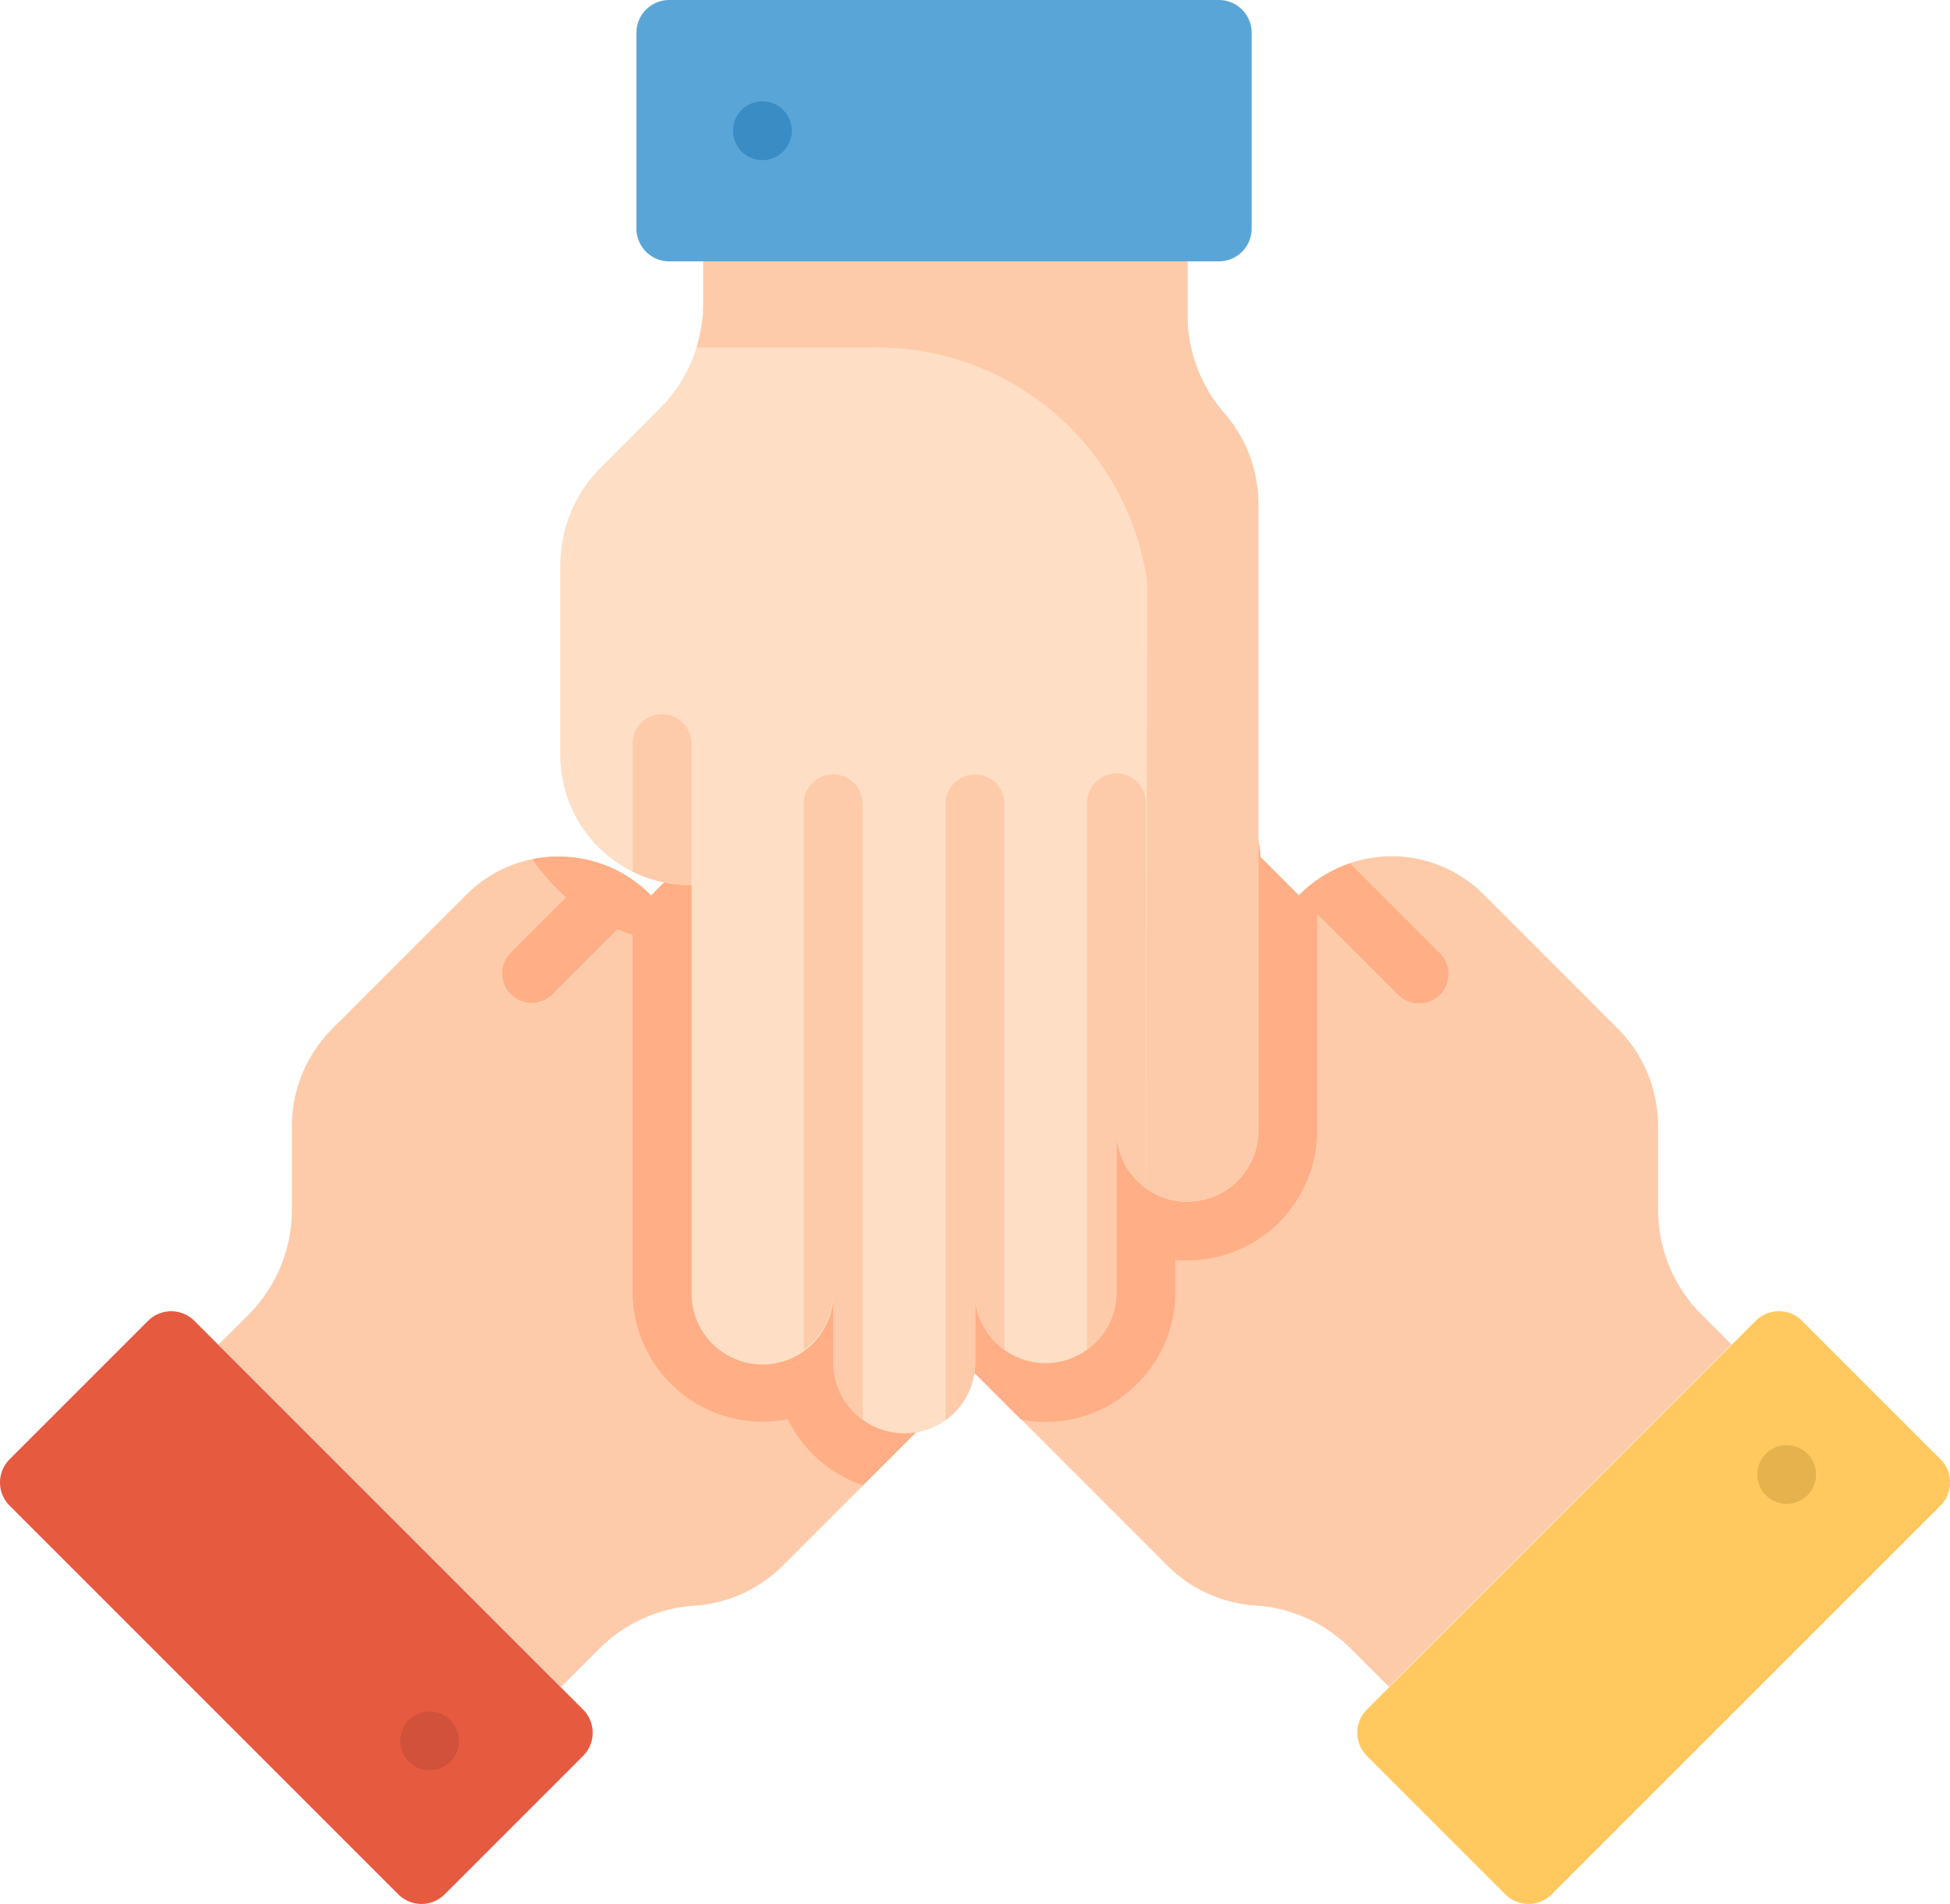 <svg xmlns="http://www.w3.org/2000/svg" width="57.355" height="56"><defs><style>.a{fill:#fecbaa}.d{fill:#ffae85}.g{fill:#fedfc5}</style></defs><path class="a" d="M34.337 46.051L21.305 33.019a2.087 2.087 0 112.951-2.951L20.9 26.712a2.085 2.085 0 012.752-3.123l-1.277-1.277a2.086 2.086 0 01-.613-1.478 1.957 1.957 0 01.028-.339 2.087 2.087 0 013.537-1.135l1.462 1.462a2.087 2.087 0 01-.586-1.81 2.065 2.065 0 01.584-1.143 2.089 2.089 0 012.953 0l8.469 8.469.024-.034a3.816 3.816 0 015.4 0l3.949 3.949a4.051 4.051 0 011.187 2.859v2.471a4.36 4.36 0 001.278 3.08l.88.88-10.072 10.072-1.125-1.125a4.363 4.363 0 00-2.8-1.268 4.049 4.049 0 01-2.6-1.178zm0 0"/><path d="M40.205 50.281L51.64 38.849a.964.964 0 011.364 0l4.071 4.071a.964.964 0 010 1.364L45.64 55.717a.964.964 0 01-1.364 0l-4.072-4.071a.965.965 0 010-1.364zm0 0" fill="#ffc95f"/><path d="M51.941 43.98a.864.864 0 100-1.223.865.865 0 000 1.223zm0 0" fill="#e6b24d"/><path class="d" d="M41.126 29.261l-2.916-2.916.024-.034a3.8 3.8 0 011.475-.916l2.642 2.642a.865.865 0 01-1.224 1.224zm0 0"/><path class="a" d="M23.018 46.056L36.05 33.024a2.087 2.087 0 10-2.951-2.951l3.356-3.355a2.085 2.085 0 00-2.752-3.123l1.277-1.277a2.085 2.085 0 00.613-1.478 1.958 1.958 0 00-.028-.34 2.087 2.087 0 00-3.537-1.134l-1.462 1.462a2.087 2.087 0 10-2.951-2.951l-8.47 8.467-.024-.033a3.817 3.817 0 00-5.4 0L9.772 30.26a4.051 4.051 0 00-1.187 2.859v2.47a4.358 4.358 0 01-1.278 3.08l-.88.88 10.072 10.072 1.125-1.125a4.363 4.363 0 012.8-1.268 4.049 4.049 0 002.6-1.178zm0 0"/><path d="M17.15 50.282L5.718 38.85a.964.964 0 00-1.364 0L.283 42.921a.964.964 0 000 1.364l11.432 11.432a.965.965 0 001.364 0l4.071-4.071a.965.965 0 000-1.364zm0 0" fill="#e65a40"/><path d="M13.248 51.815a.864.864 0 10-1.223 0 .865.865 0 001.223 0zm0 0" fill="#d1513a"/><path class="d" d="M16.229 29.263l2.916-2.916-.024-.033a3.8 3.8 0 00-1.475-.916l-2.642 2.641a.866.866 0 001.224 1.224zm0 0"/><path class="g" d="M37.012 14.824v18.43a2.087 2.087 0 11-4.173 0V38a2.083 2.083 0 01-.61 1.477 2.083 2.083 0 01-2.685.227 2.085 2.085 0 01-.859-1.442v1.807a2.086 2.086 0 01-.612 1.478 1.976 1.976 0 01-.259.221 2.087 2.087 0 01-3.3-1.7V38a2.087 2.087 0 11-4.173 0V26.023l-.04.007a3.816 3.816 0 01-3.817-3.822v-5.585a4.053 4.053 0 011.183-2.861l1.745-1.748a4.36 4.36 0 001.274-3.081V7.687h14.243v1.591a4.364 4.364 0 001.083 2.876 4.049 4.049 0 011 2.671zm0 0"/><path class="d" d="M36.053 30.071a2.089 2.089 0 00-2.954 0l3.356-3.356a2.085 2.085 0 00-2.752-3.123l1.277-1.277a2.086 2.086 0 00.613-1.478 1.965 1.965 0 00-.028-.34 2.088 2.088 0 00-3.537-1.134l-1.462 1.462a2.087 2.087 0 10-2.951-2.951l-8.469 8.469-.024-.033a3.8 3.8 0 00-1.475-.916 3.836 3.836 0 00-1.981-.123 5.59 5.59 0 002.941 2.224v10.5a3.822 3.822 0 004.563 3.748 3.829 3.829 0 002.214 1.943l10.667-10.667a2.087 2.087 0 000-2.953zm0 0"/><path class="d" d="M38.742 33.252v-7.371a3.872 3.872 0 00-.51.428l-.024.034-8.469-8.469a2.089 2.089 0 00-2.953 0 2.065 2.065 0 00-.584 1.143 2.087 2.087 0 00.586 1.81l-1.462-1.462a2.086 2.086 0 00-3.537 1.135 2 2 0 00-.028.339 2.086 2.086 0 00.613 1.478l1.277 1.277a2.083 2.083 0 00-3.338 1.313 2.045 2.045 0 00-.027.334 2.08 2.08 0 00.613 1.476l3.356 3.356a2.087 2.087 0 10-2.951 2.951l8.73 8.73a3.834 3.834 0 00.717.067 3.784 3.784 0 002.234-.723 3.858 3.858 0 00.466-.4 3.794 3.794 0 001.118-2.7v-.941c.117.011.236.016.355.016a3.824 3.824 0 003.817-3.821zm0 0"/><path class="g" d="M37.012 14.824v18.43a2.087 2.087 0 01-2.086 2.09h-.1a2.065 2.065 0 01-1.121-.393 2.086 2.086 0 01-.866-1.694v4.746a2.083 2.083 0 01-.61 1.477 2.083 2.083 0 01-2.685.227 2.085 2.085 0 01-.859-1.442v1.804a2.086 2.086 0 01-.612 1.478 1.976 1.976 0 01-.259.221 2.087 2.087 0 01-3.3-1.7V38a2.087 2.087 0 11-4.173 0V26.023l-.04.007a3.816 3.816 0 01-3.817-3.822v-5.585a4.053 4.053 0 011.183-2.861l1.745-1.748a4.373 4.373 0 001.274-3.081V7.687h14.243v1.591a3.953 3.953 0 00.137 1.076 4.339 4.339 0 00.945 1.8 4.081 4.081 0 011 2.671zm0 0"/><path class="a" d="M37.012 14.825v18.43a2.087 2.087 0 01-2.086 2.09h-.1a2.065 2.065 0 01-1.121-.393l.035-17.759a2.716 2.716 0 00-.069-.493 8.027 8.027 0 00-8.03-6.478h-5.156a4.343 4.343 0 00.2-1.288V7.687h14.243v1.592a3.954 3.954 0 00.137 1.076 4.34 4.34 0 00.945 1.8 4.081 4.081 0 011 2.671zm0 0"/><path d="M35.851 7.687H19.683a.965.965 0 01-.964-.964V.964A.965.965 0 0119.683 0h16.168a.965.965 0 01.964.964v5.759a.965.965 0 01-.964.964zm0 0" fill="#5aa5d8"/><path d="M23.288 3.843a.864.864 0 10-.864.866.865.865 0 00.864-.866zm0 0" fill="#398cc4"/><path class="a" d="M33.704 23.612v11.339a2.085 2.085 0 01-.866-1.694v4.746a2.081 2.081 0 01-.61 1.477 2.024 2.024 0 01-.255.217V23.612a.866.866 0 011.732 0zm-4.16.001v16.09a2.086 2.086 0 01-.86-1.441v1.806a2.085 2.085 0 01-.612 1.478 1.981 1.981 0 01-.259.221V23.613a.866.866 0 011.731 0zm-4.17-.001v18.152a2.086 2.086 0 01-.866-1.694v-2.068a2.087 2.087 0 01-.866 1.694V23.612a.866.866 0 011.731 0zm-5.037-1.713v4.124l-.041.007a3.8 3.8 0 01-1.69-.394V21.9a.866.866 0 111.731 0zm0 0"/></svg>